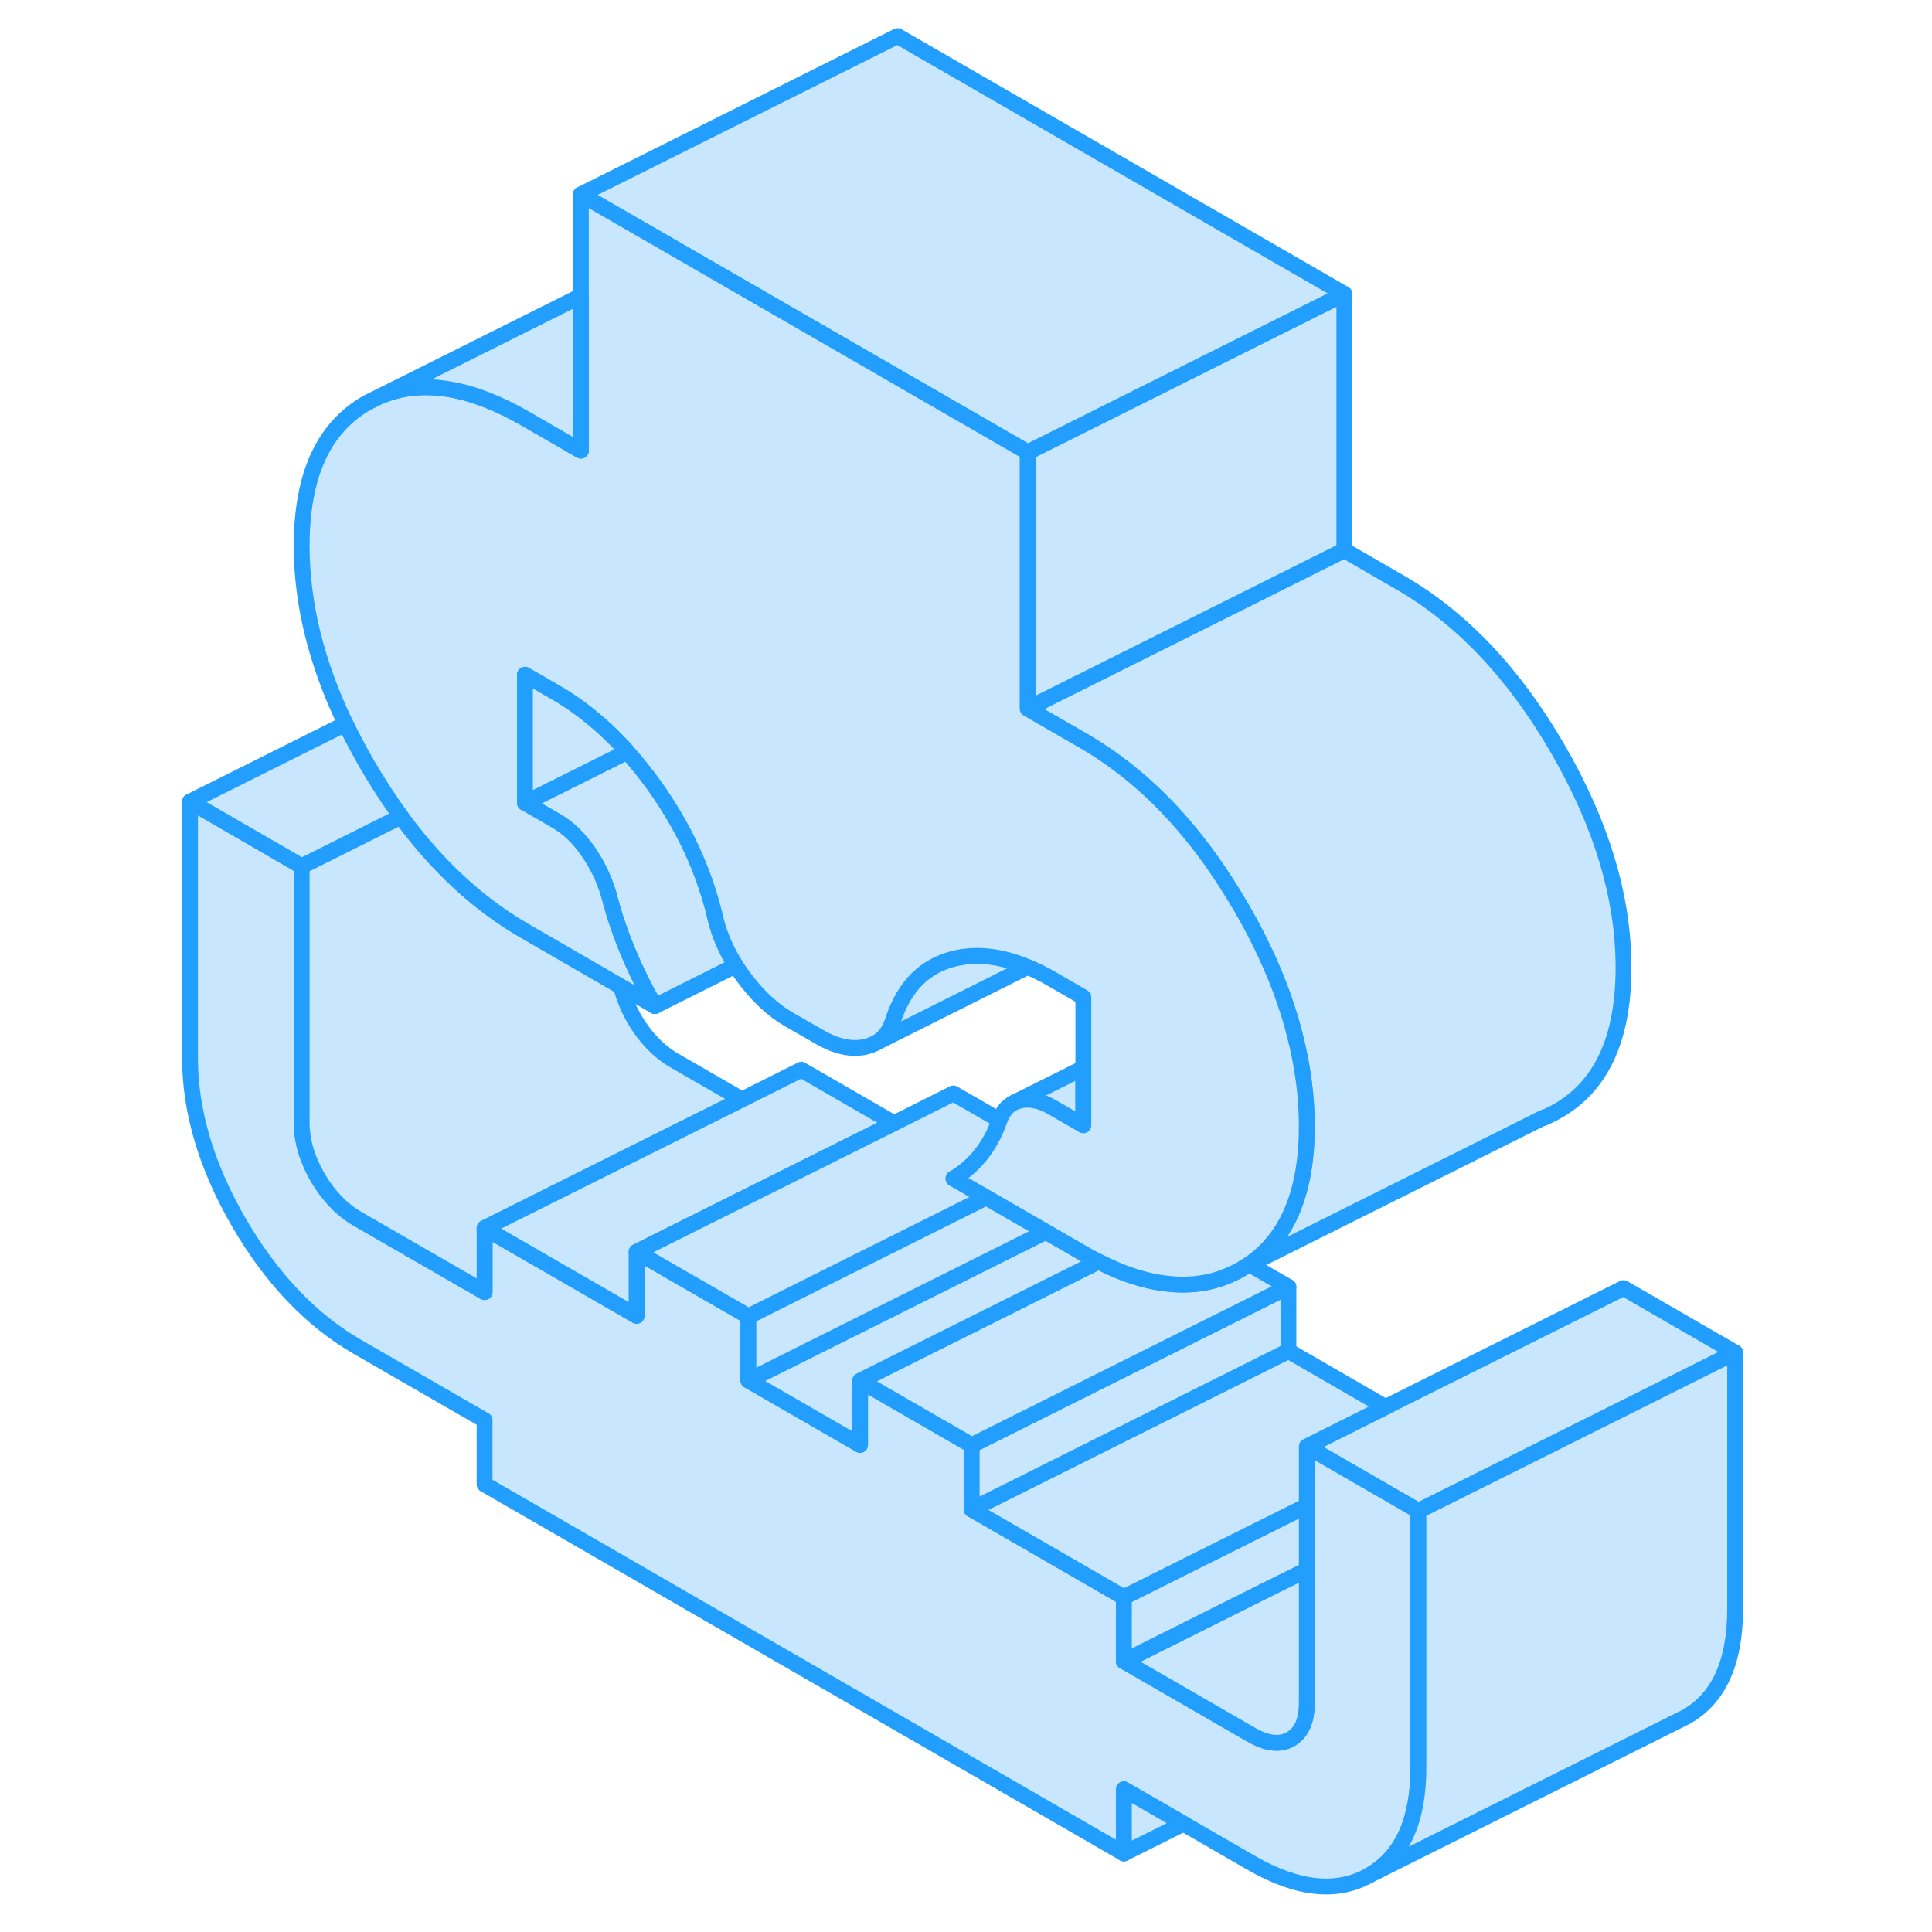 <svg width="48" height="48" viewBox="0 0 102 122" fill="#c8e7ff" xmlns="http://www.w3.org/2000/svg" stroke-width="1px" stroke-linecap="round" stroke-linejoin="round"><path d="M74.89 18.561V34.751L54.89 44.751V28.561L74.89 18.561Z" stroke="#229EFF" stroke-linejoin="round"/><path d="M99.57 85.41L92.519 88.94L80.969 94.71L79.57 95.41L75.999 93.35L72.519 91.34L77.49 88.85L92.519 81.34L99.57 85.41Z" stroke="#229EFF" stroke-linejoin="round"/><path d="M79.57 95.41V111.59C79.57 114.97 78.54 117.24 76.48 118.41C74.43 119.58 71.93 119.32 68.99 117.62L64.73 115.16L60.97 112.99V117.04L20.6 93.73V89.68L12.57 85.05C9.64 83.36 7.14 80.73 5.08 77.19C3.03 73.64 2 70.18 2 66.81V50.62L9.05 54.7V70.88C9.05 72.03 9.39 73.18 10.06 74.35C10.74 75.51 11.58 76.38 12.57 76.96L20.6 81.59V77.55L30.2 83.09V79.05L37.26 83.12V87.17L44.31 91.24V87.19L51.36 91.26V95.31L60.97 100.86V104.9L68.99 109.53C69.99 110.11 70.83 110.21 71.5 109.82C72.18 109.43 72.52 108.67 72.52 107.52V91.34L76 93.35L79.57 95.41Z" stroke="#229EFF" stroke-linejoin="round"/><path d="M72.52 99.13V107.52C72.52 108.67 72.18 109.43 71.5 109.82C70.83 110.21 69.99 110.11 68.99 109.53L60.97 104.9L69.7 100.53L72.52 99.13Z" stroke="#229EFF" stroke-linejoin="round"/><path d="M77.49 88.851L72.52 91.341V95.091L65.95 98.371L60.97 100.861L51.36 95.311L71.36 85.311L77.49 88.851Z" stroke="#229EFF" stroke-linejoin="round"/><path d="M71.36 81.26V85.31L51.36 95.31V91.26L71.36 81.26Z" stroke="#229EFF" stroke-linejoin="round"/><path d="M71.36 81.26L51.36 91.26L44.31 87.19L45.53 86.58L59.37 79.66C61.04 80.52 62.6 80.99 64.06 81.09C64.14 81.09 64.23 81.11 64.31 81.11C65.36 81.16 66.35 81.01 67.29 80.66L67.33 80.64C67.68 80.51 68.03 80.34 68.37 80.15C68.43 80.12 68.48 80.08 68.53 80.04L68.61 80L68.91 79.85L71.36 81.26Z" stroke="#229EFF" stroke-linejoin="round"/><path d="M36.85 69.43L29.72 72.991L20.6 77.55V81.591L12.57 76.961C11.58 76.381 10.74 75.511 10.06 74.351C9.39 73.181 9.05 72.031 9.05 70.881V54.701L15.32 51.56C17.32 54.291 19.56 56.481 22.05 58.111C22.41 58.351 22.78 58.581 23.15 58.791L29.22 62.3C29.39 62.98 29.67 63.661 30.06 64.351C30.74 65.511 31.58 66.381 32.57 66.961L36.85 69.43Z" stroke="#229EFF" stroke-linejoin="round"/><path d="M46.45 70.93L35.18 76.56L30.2 79.05V83.09L20.6 77.55L29.72 72.99L36.85 69.43L40.6 67.55L46.45 70.93Z" stroke="#229EFF" stroke-linejoin="round"/><path d="M74.89 18.56L54.89 28.56L32.68 15.74L32.63 15.71L26.68 12.28L46.68 2.28L74.89 18.56Z" stroke="#229EFF" stroke-linejoin="round"/><path d="M92.52 61.11C92.52 65.56 91.13 68.57 88.37 70.15C88.05 70.33 87.73 70.49 87.4 70.62H87.37L68.91 79.85L68.61 80C68.71 79.95 68.79 79.89 68.88 79.83C71.3 78.18 72.52 75.28 72.52 71.11C72.52 69.21 72.26 67.27 71.75 65.31C71.61 64.75 71.45 64.2 71.26 63.64C71.03 62.91 70.75 62.17 70.44 61.43C69.87 60.06 69.18 58.68 68.37 57.29C67.75 56.23 67.11 55.23 66.44 54.29C64.1 51.02 61.42 48.52 58.41 46.78L54.89 44.75L74.89 34.75L78.41 36.78C82.29 39.02 85.61 42.52 88.37 47.29C91.13 52.05 92.52 56.66 92.52 61.11Z" stroke="#229EFF" stroke-linejoin="round"/><path d="M87.51 70.561L87.4 70.621" stroke="#229EFF" stroke-linejoin="round"/><path d="M99.57 85.41V101.59C99.57 104.97 98.54 107.24 96.481 108.41L76.481 118.41C78.54 117.24 79.57 114.97 79.57 111.59V95.41L80.971 94.71L92.52 88.94L99.57 85.41Z" stroke="#229EFF" stroke-linejoin="round"/><path d="M72.52 95.09V99.13L69.7 100.53L60.97 104.9V100.86L65.95 98.37L72.52 95.09Z" stroke="#229EFF" stroke-linejoin="round"/><path d="M59.37 79.66L45.53 86.58L44.31 87.19V91.24L37.26 87.17L42.24 84.68L56.04 77.78L58.41 79.15C58.73 79.34 59.05 79.51 59.37 79.66Z" stroke="#229EFF" stroke-linejoin="round"/><path d="M56.04 77.78L42.24 84.68L37.26 87.17V83.12L40.6 81.45L52.28 75.61L56.04 77.78Z" stroke="#229EFF" stroke-linejoin="round"/><path d="M64.73 115.16L60.97 117.04V112.99L64.73 115.16Z" stroke="#229EFF" stroke-linejoin="round"/><path d="M54.88 61.06L45.3 65.861C45.83 65.571 46.21 65.061 46.42 64.341C47.13 62.251 48.41 60.981 50.26 60.531C51.67 60.191 53.21 60.361 54.88 61.06Z" stroke="#229EFF" stroke-linejoin="round"/><path d="M58.41 67.44V71.06L56.47 69.94C55.71 69.5 55.02 69.35 54.4 69.501C54.24 69.54 54.1 69.591 53.97 69.66L58.41 67.44Z" stroke="#229EFF" stroke-linejoin="round"/><path d="M50.21 74.42L52.28 75.61L40.6 81.45L37.26 83.12L30.2 79.05L35.18 76.56L46.45 70.93L50.2 69.05L53.12 70.73C52.83 71.58 52.43 72.31 51.93 72.93C51.43 73.55 50.86 74.05 50.21 74.42Z" stroke="#229EFF" stroke-linejoin="round"/><path d="M36.46 60.971L31.35 63.531C30.7 62.411 30.13 61.251 29.63 60.051C29.42 59.541 29.22 59.031 29.05 58.521C28.81 57.841 28.61 57.161 28.44 56.491C28.15 55.511 27.71 54.591 27.12 53.751C26.53 52.901 25.86 52.261 25.09 51.821L23.15 50.701L29.05 47.751L29.61 47.471C30.19 48.121 30.76 48.831 31.31 49.591C33.16 52.181 34.44 54.921 35.14 57.821C35.38 58.911 35.82 59.961 36.46 60.971Z" stroke="#229EFF" stroke-linejoin="round"/><path d="M72.52 71.11C72.52 75.28 71.3 78.18 68.88 79.83C68.79 79.89 68.71 79.95 68.61 80L68.53 80.04C68.53 80.04 68.43 80.12 68.37 80.15C68.03 80.34 67.68 80.51 67.33 80.64L67.29 80.66C66.35 81.01 65.36 81.16 64.31 81.11C64.23 81.11 64.14 81.1 64.06 81.09C62.6 80.99 61.04 80.52 59.37 79.66C59.05 79.51 58.73 79.34 58.41 79.15L56.04 77.78L52.28 75.61L50.21 74.42C50.86 74.05 51.43 73.55 51.93 72.93C52.43 72.31 52.83 71.58 53.12 70.74C53.3 70.23 53.58 69.87 53.97 69.66C54.1 69.59 54.24 69.54 54.4 69.5C55.02 69.35 55.71 69.5 56.47 69.94L58.41 71.06V62.97L56.47 61.85C55.93 61.53 55.4 61.27 54.88 61.06C53.21 60.36 51.67 60.19 50.26 60.53C48.41 60.98 47.13 62.25 46.42 64.34C46.21 65.06 45.83 65.57 45.3 65.86L45.24 65.89C45.06 65.98 44.87 66.05 44.66 66.1C43.78 66.3 42.81 66.1 41.75 65.48L39.81 64.37C38.75 63.75 37.79 62.84 36.9 61.62C36.74 61.41 36.6 61.19 36.46 60.97C35.82 59.96 35.38 58.91 35.14 57.82C34.44 54.92 33.16 52.18 31.31 49.59C30.76 48.83 30.19 48.12 29.61 47.47C29.42 47.26 29.24 47.06 29.05 46.87C28.56 46.36 28.06 45.89 27.54 45.46C26.76 44.8 25.94 44.22 25.09 43.73L23.15 42.61V50.7L25.09 51.82C25.86 52.26 26.53 52.9 27.12 53.75C27.71 54.59 28.15 55.51 28.44 56.49C28.61 57.16 28.81 57.84 29.05 58.52C29.22 59.03 29.42 59.54 29.63 60.05C30.13 61.25 30.7 62.41 31.35 63.53L29.22 62.3L23.15 58.79C22.78 58.58 22.41 58.35 22.05 58.11C19.56 56.48 17.32 54.29 15.32 51.56C14.58 50.55 13.87 49.46 13.19 48.29C12.69 47.42 12.23 46.56 11.82 45.71C9.97 41.85 9.05 38.11 9.05 34.47C9.05 30.01 10.43 27 13.19 25.43L13.95 25.05L14.06 25C16.64 23.94 19.67 24.42 23.15 26.42L26.68 28.46V12.28L32.63 15.71L32.68 15.74L54.89 28.56V44.75L58.41 46.78C61.42 48.52 64.1 51.02 66.44 54.29C67.11 55.23 67.75 56.23 68.37 57.29C69.18 58.68 69.87 60.06 70.44 61.43C70.75 62.17 71.03 62.91 71.26 63.64C71.45 64.2 71.61 64.75 71.75 65.31C72.26 67.27 72.52 69.21 72.52 71.11Z" stroke="#229EFF" stroke-linejoin="round"/><path d="M15.32 51.56L9.05 54.7L2 50.62L11.82 45.71C12.23 46.56 12.69 47.42 13.19 48.29C13.87 49.46 14.58 50.55 15.32 51.56Z" stroke="#229EFF" stroke-linejoin="round"/><path d="M29.61 47.47L29.05 47.75L23.15 50.7V42.61L25.09 43.73C25.94 44.22 26.76 44.8 27.54 45.46C28.06 45.89 28.56 46.36 29.05 46.87C29.24 47.06 29.42 47.26 29.61 47.47Z" stroke="#229EFF" stroke-linejoin="round"/><path d="M26.68 18.69V28.46L23.15 26.42C19.67 24.42 16.64 23.941 14.06 25L26.68 18.69Z" stroke="#229EFF" stroke-linejoin="round"/></svg>